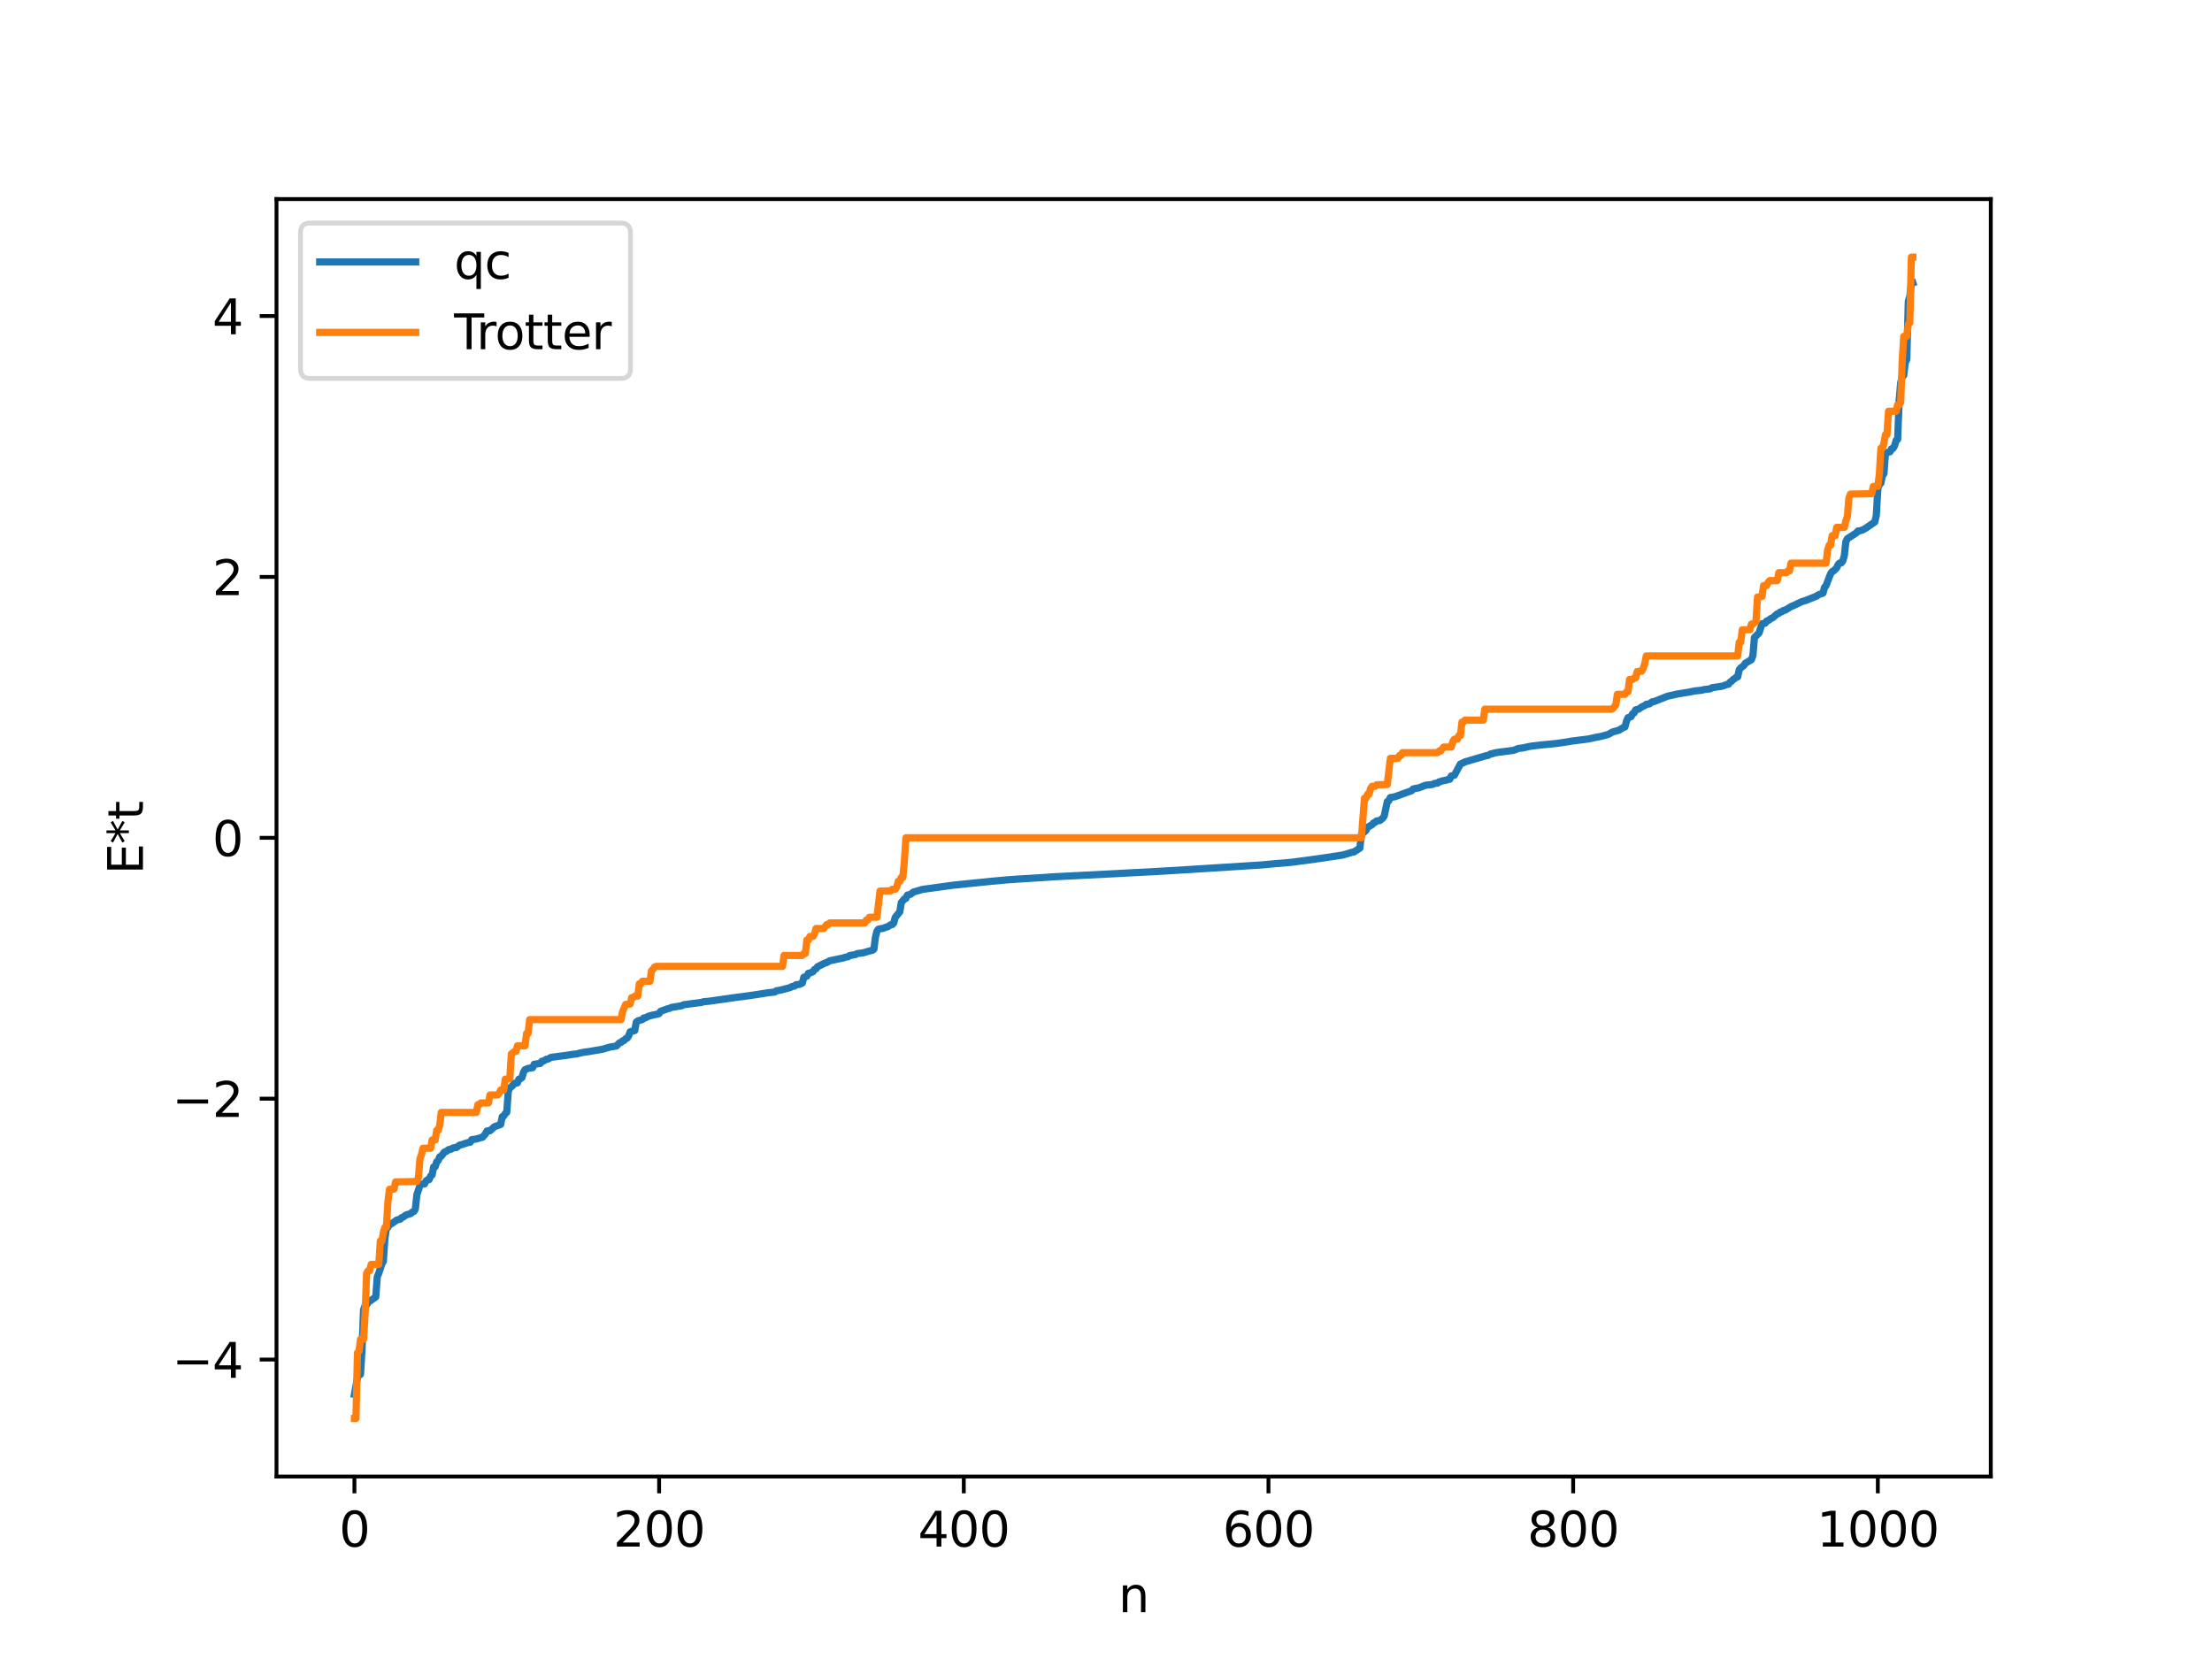 <?xml version="1.0" encoding="utf-8" standalone="no"?>
<!DOCTYPE svg PUBLIC "-//W3C//DTD SVG 1.1//EN"
  "http://www.w3.org/Graphics/SVG/1.1/DTD/svg11.dtd">
<svg xmlns:xlink="http://www.w3.org/1999/xlink" width="460.8pt" height="345.6pt" viewBox="0 0 460.8 345.6" xmlns="http://www.w3.org/2000/svg" version="1.1">
 <defs>
  <style type="text/css">*{stroke-linejoin: round; stroke-linecap: butt}</style>
 </defs>
 <g id="figure_1">
  <g id="patch_1">
   <path d="M 0 345.6 
L 460.8 345.6 
L 460.8 0 
L 0 0 
z
" style="fill: #ffffff"/>
  </g>
  <g id="axes_1">
   <g id="patch_2">
    <path d="M 57.6 307.584 
L 414.72 307.584 
L 414.72 41.472 
L 57.6 41.472 
z
" style="fill: #ffffff"/>
   </g>
   <g id="matplotlib.axis_1">
    <g id="xtick_1">
     <g id="line2d_1">
      <defs>
       <path id="me200b6d464" d="M 0 0 
L 0 3.5 
" style="stroke: #000000; stroke-width: 0.8"/>
      </defs>
      <g>
       <use xlink:href="#me200b6d464" x="73.833" y="307.584" style="stroke: #000000; stroke-width: 0.8"/>
      </g>
     </g>
     <g id="text_1">
      <!-- 0 -->
      <g transform="translate(70.651 322.182) scale(0.1 -0.1)">
       <defs>
        <path id="DejaVuSans-30" d="M 2034 4250 
Q 1547 4250 1301 3770 
Q 1056 3291 1056 2328 
Q 1056 1369 1301 889 
Q 1547 409 2034 409 
Q 2525 409 2770 889 
Q 3016 1369 3016 2328 
Q 3016 3291 2770 3770 
Q 2525 4250 2034 4250 
z
M 2034 4750 
Q 2819 4750 3233 4129 
Q 3647 3509 3647 2328 
Q 3647 1150 3233 529 
Q 2819 -91 2034 -91 
Q 1250 -91 836 529 
Q 422 1150 422 2328 
Q 422 3509 836 4129 
Q 1250 4750 2034 4750 
z
" transform="scale(0.016)"/>
       </defs>
       <use xlink:href="#DejaVuSans-30"/>
      </g>
     </g>
    </g>
    <g id="xtick_2">
     <g id="line2d_2">
      <g>
       <use xlink:href="#me200b6d464" x="137.304" y="307.584" style="stroke: #000000; stroke-width: 0.8"/>
      </g>
     </g>
     <g id="text_2">
      <!-- 200 -->
      <g transform="translate(127.76 322.182) scale(0.1 -0.1)">
       <defs>
        <path id="DejaVuSans-32" d="M 1228 531 
L 3431 531 
L 3431 0 
L 469 0 
L 469 531 
Q 828 903 1448 1529 
Q 2069 2156 2228 2338 
Q 2531 2678 2651 2914 
Q 2772 3150 2772 3378 
Q 2772 3750 2511 3984 
Q 2250 4219 1831 4219 
Q 1534 4219 1204 4116 
Q 875 4013 500 3803 
L 500 4441 
Q 881 4594 1212 4672 
Q 1544 4750 1819 4750 
Q 2544 4750 2975 4387 
Q 3406 4025 3406 3419 
Q 3406 3131 3298 2873 
Q 3191 2616 2906 2266 
Q 2828 2175 2409 1742 
Q 1991 1309 1228 531 
z
" transform="scale(0.016)"/>
       </defs>
       <use xlink:href="#DejaVuSans-32"/>
       <use xlink:href="#DejaVuSans-30" x="63.623"/>
       <use xlink:href="#DejaVuSans-30" x="127.246"/>
      </g>
     </g>
    </g>
    <g id="xtick_3">
     <g id="line2d_3">
      <g>
       <use xlink:href="#me200b6d464" x="200.775" y="307.584" style="stroke: #000000; stroke-width: 0.8"/>
      </g>
     </g>
     <g id="text_3">
      <!-- 400 -->
      <g transform="translate(191.231 322.182) scale(0.1 -0.1)">
       <defs>
        <path id="DejaVuSans-34" d="M 2419 4116 
L 825 1625 
L 2419 1625 
L 2419 4116 
z
M 2253 4666 
L 3047 4666 
L 3047 1625 
L 3713 1625 
L 3713 1100 
L 3047 1100 
L 3047 0 
L 2419 0 
L 2419 1100 
L 313 1100 
L 313 1709 
L 2253 4666 
z
" transform="scale(0.016)"/>
       </defs>
       <use xlink:href="#DejaVuSans-34"/>
       <use xlink:href="#DejaVuSans-30" x="63.623"/>
       <use xlink:href="#DejaVuSans-30" x="127.246"/>
      </g>
     </g>
    </g>
    <g id="xtick_4">
     <g id="line2d_4">
      <g>
       <use xlink:href="#me200b6d464" x="264.246" y="307.584" style="stroke: #000000; stroke-width: 0.8"/>
      </g>
     </g>
     <g id="text_4">
      <!-- 600 -->
      <g transform="translate(254.702 322.182) scale(0.1 -0.1)">
       <defs>
        <path id="DejaVuSans-36" d="M 2113 2584 
Q 1688 2584 1439 2293 
Q 1191 2003 1191 1497 
Q 1191 994 1439 701 
Q 1688 409 2113 409 
Q 2538 409 2786 701 
Q 3034 994 3034 1497 
Q 3034 2003 2786 2293 
Q 2538 2584 2113 2584 
z
M 3366 4563 
L 3366 3988 
Q 3128 4100 2886 4159 
Q 2644 4219 2406 4219 
Q 1781 4219 1451 3797 
Q 1122 3375 1075 2522 
Q 1259 2794 1537 2939 
Q 1816 3084 2150 3084 
Q 2853 3084 3261 2657 
Q 3669 2231 3669 1497 
Q 3669 778 3244 343 
Q 2819 -91 2113 -91 
Q 1303 -91 875 529 
Q 447 1150 447 2328 
Q 447 3434 972 4092 
Q 1497 4750 2381 4750 
Q 2619 4750 2861 4703 
Q 3103 4656 3366 4563 
z
" transform="scale(0.016)"/>
       </defs>
       <use xlink:href="#DejaVuSans-36"/>
       <use xlink:href="#DejaVuSans-30" x="63.623"/>
       <use xlink:href="#DejaVuSans-30" x="127.246"/>
      </g>
     </g>
    </g>
    <g id="xtick_5">
     <g id="line2d_5">
      <g>
       <use xlink:href="#me200b6d464" x="327.717" y="307.584" style="stroke: #000000; stroke-width: 0.8"/>
      </g>
     </g>
     <g id="text_5">
      <!-- 800 -->
      <g transform="translate(318.173 322.182) scale(0.1 -0.1)">
       <defs>
        <path id="DejaVuSans-38" d="M 2034 2216 
Q 1584 2216 1326 1975 
Q 1069 1734 1069 1313 
Q 1069 891 1326 650 
Q 1584 409 2034 409 
Q 2484 409 2743 651 
Q 3003 894 3003 1313 
Q 3003 1734 2745 1975 
Q 2488 2216 2034 2216 
z
M 1403 2484 
Q 997 2584 770 2862 
Q 544 3141 544 3541 
Q 544 4100 942 4425 
Q 1341 4750 2034 4750 
Q 2731 4750 3128 4425 
Q 3525 4100 3525 3541 
Q 3525 3141 3298 2862 
Q 3072 2584 2669 2484 
Q 3125 2378 3379 2068 
Q 3634 1759 3634 1313 
Q 3634 634 3220 271 
Q 2806 -91 2034 -91 
Q 1263 -91 848 271 
Q 434 634 434 1313 
Q 434 1759 690 2068 
Q 947 2378 1403 2484 
z
M 1172 3481 
Q 1172 3119 1398 2916 
Q 1625 2713 2034 2713 
Q 2441 2713 2670 2916 
Q 2900 3119 2900 3481 
Q 2900 3844 2670 4047 
Q 2441 4250 2034 4250 
Q 1625 4250 1398 4047 
Q 1172 3844 1172 3481 
z
" transform="scale(0.016)"/>
       </defs>
       <use xlink:href="#DejaVuSans-38"/>
       <use xlink:href="#DejaVuSans-30" x="63.623"/>
       <use xlink:href="#DejaVuSans-30" x="127.246"/>
      </g>
     </g>
    </g>
    <g id="xtick_6">
     <g id="line2d_6">
      <g>
       <use xlink:href="#me200b6d464" x="391.188" y="307.584" style="stroke: #000000; stroke-width: 0.8"/>
      </g>
     </g>
     <g id="text_6">
      <!-- 1000 -->
      <g transform="translate(378.463 322.182) scale(0.1 -0.1)">
       <defs>
        <path id="DejaVuSans-31" d="M 794 531 
L 1825 531 
L 1825 4091 
L 703 3866 
L 703 4441 
L 1819 4666 
L 2450 4666 
L 2450 531 
L 3481 531 
L 3481 0 
L 794 0 
L 794 531 
z
" transform="scale(0.016)"/>
       </defs>
       <use xlink:href="#DejaVuSans-31"/>
       <use xlink:href="#DejaVuSans-30" x="63.623"/>
       <use xlink:href="#DejaVuSans-30" x="127.246"/>
       <use xlink:href="#DejaVuSans-30" x="190.869"/>
      </g>
     </g>
    </g>
    <g id="text_7">
     <!-- n -->
     <g transform="translate(232.991 335.861) scale(0.1 -0.1)">
      <defs>
       <path id="DejaVuSans-6e" d="M 3513 2113 
L 3513 0 
L 2938 0 
L 2938 2094 
Q 2938 2591 2744 2837 
Q 2550 3084 2163 3084 
Q 1697 3084 1428 2787 
Q 1159 2491 1159 1978 
L 1159 0 
L 581 0 
L 581 3500 
L 1159 3500 
L 1159 2956 
Q 1366 3272 1645 3428 
Q 1925 3584 2291 3584 
Q 2894 3584 3203 3211 
Q 3513 2838 3513 2113 
z
" transform="scale(0.016)"/>
      </defs>
      <use xlink:href="#DejaVuSans-6e"/>
     </g>
    </g>
   </g>
   <g id="matplotlib.axis_2">
    <g id="ytick_1">
     <g id="line2d_7">
      <defs>
       <path id="m4ad8e1cc72" d="M 0 0 
L -3.5 0 
" style="stroke: #000000; stroke-width: 0.8"/>
      </defs>
      <g>
       <use xlink:href="#m4ad8e1cc72" x="57.6" y="283.224" style="stroke: #000000; stroke-width: 0.8"/>
      </g>
     </g>
     <g id="text_8">
      <!-- −4 -->
      <g transform="translate(35.858 287.023) scale(0.1 -0.1)">
       <defs>
        <path id="DejaVuSans-2212" d="M 678 2272 
L 4684 2272 
L 4684 1741 
L 678 1741 
L 678 2272 
z
" transform="scale(0.016)"/>
       </defs>
       <use xlink:href="#DejaVuSans-2212"/>
       <use xlink:href="#DejaVuSans-34" x="83.789"/>
      </g>
     </g>
    </g>
    <g id="ytick_2">
     <g id="line2d_8">
      <g>
       <use xlink:href="#m4ad8e1cc72" x="57.6" y="228.876" style="stroke: #000000; stroke-width: 0.8"/>
      </g>
     </g>
     <g id="text_9">
      <!-- −2 -->
      <g transform="translate(35.858 232.675) scale(0.1 -0.1)">
       <use xlink:href="#DejaVuSans-2212"/>
       <use xlink:href="#DejaVuSans-32" x="83.789"/>
      </g>
     </g>
    </g>
    <g id="ytick_3">
     <g id="line2d_9">
      <g>
       <use xlink:href="#m4ad8e1cc72" x="57.6" y="174.528" style="stroke: #000000; stroke-width: 0.8"/>
      </g>
     </g>
     <g id="text_10">
      <!-- 0 -->
      <g transform="translate(44.237 178.327) scale(0.1 -0.1)">
       <use xlink:href="#DejaVuSans-30"/>
      </g>
     </g>
    </g>
    <g id="ytick_4">
     <g id="line2d_10">
      <g>
       <use xlink:href="#m4ad8e1cc72" x="57.6" y="120.18" style="stroke: #000000; stroke-width: 0.8"/>
      </g>
     </g>
     <g id="text_11">
      <!-- 2 -->
      <g transform="translate(44.237 123.979) scale(0.1 -0.1)">
       <use xlink:href="#DejaVuSans-32"/>
      </g>
     </g>
    </g>
    <g id="ytick_5">
     <g id="line2d_11">
      <g>
       <use xlink:href="#m4ad8e1cc72" x="57.6" y="65.832" style="stroke: #000000; stroke-width: 0.8"/>
      </g>
     </g>
     <g id="text_12">
      <!-- 4 -->
      <g transform="translate(44.237 69.632) scale(0.1 -0.1)">
       <use xlink:href="#DejaVuSans-34"/>
      </g>
     </g>
    </g>
    <g id="text_13">
     <!-- E*t -->
     <g transform="translate(29.778 182.148) rotate(-90) scale(0.1 -0.1)">
      <defs>
       <path id="DejaVuSans-45" d="M 628 4666 
L 3578 4666 
L 3578 4134 
L 1259 4134 
L 1259 2753 
L 3481 2753 
L 3481 2222 
L 1259 2222 
L 1259 531 
L 3634 531 
L 3634 0 
L 628 0 
L 628 4666 
z
" transform="scale(0.016)"/>
       <path id="DejaVuSans-2a" d="M 3009 3897 
L 1888 3291 
L 3009 2681 
L 2828 2375 
L 1778 3009 
L 1778 1831 
L 1422 1831 
L 1422 3009 
L 372 2375 
L 191 2681 
L 1313 3291 
L 191 3897 
L 372 4206 
L 1422 3572 
L 1422 4750 
L 1778 4750 
L 1778 3572 
L 2828 4206 
L 3009 3897 
z
" transform="scale(0.016)"/>
       <path id="DejaVuSans-74" d="M 1172 4494 
L 1172 3500 
L 2356 3500 
L 2356 3053 
L 1172 3053 
L 1172 1153 
Q 1172 725 1289 603 
Q 1406 481 1766 481 
L 2356 481 
L 2356 0 
L 1766 0 
Q 1100 0 847 248 
Q 594 497 594 1153 
L 594 3053 
L 172 3053 
L 172 3500 
L 594 3500 
L 594 4494 
L 1172 4494 
z
" transform="scale(0.016)"/>
      </defs>
      <use xlink:href="#DejaVuSans-45"/>
      <use xlink:href="#DejaVuSans-2a" x="63.184"/>
      <use xlink:href="#DejaVuSans-74" x="113.184"/>
     </g>
    </g>
   </g>
   <g id="line2d_12">
    <path d="M 73.833 290.471 
L 74.467 286.976 
L 74.785 286.483 
L 75.102 286.291 
L 75.42 281.086 
L 75.737 272.853 
L 76.054 271.982 
L 76.372 271.833 
L 76.689 271.298 
L 77.958 270.411 
L 78.276 270.158 
L 78.593 265.965 
L 78.91 265.234 
L 79.545 263.285 
L 79.862 262.758 
L 80.18 258.035 
L 80.497 255.867 
L 80.815 255.685 
L 81.132 255.06 
L 81.449 254.994 
L 82.719 254.127 
L 83.353 253.993 
L 83.671 253.645 
L 83.988 253.542 
L 84.623 253.081 
L 85.258 252.908 
L 85.575 252.803 
L 85.892 252.493 
L 86.21 252.393 
L 86.527 251.856 
L 86.844 248.87 
L 87.479 246.972 
L 87.796 246.681 
L 88.431 246.639 
L 88.748 246.01 
L 89.066 245.773 
L 89.383 245.741 
L 89.7 244.999 
L 90.018 244.767 
L 90.335 243.086 
L 90.653 243.055 
L 90.97 242.016 
L 91.287 241.769 
L 91.605 240.985 
L 91.922 240.87 
L 92.557 240.003 
L 92.874 239.91 
L 93.509 239.462 
L 93.826 239.451 
L 94.461 239.102 
L 95.096 239.043 
L 95.73 238.549 
L 96.365 238.396 
L 97 238.171 
L 97.634 237.987 
L 97.952 237.948 
L 98.269 237.408 
L 99.221 237.272 
L 100.173 236.994 
L 100.491 236.924 
L 101.125 236.225 
L 101.443 235.596 
L 102.077 235.542 
L 103.029 234.699 
L 104.299 234.238 
L 104.616 232.634 
L 104.934 232.494 
L 105.251 231.985 
L 105.568 231.725 
L 105.886 227.284 
L 106.203 226.669 
L 106.838 226.102 
L 107.155 225.67 
L 107.79 225.583 
L 108.107 224.807 
L 108.424 224.723 
L 108.742 224.461 
L 109.059 223.36 
L 109.377 222.835 
L 110.011 222.559 
L 110.963 222.419 
L 111.281 221.701 
L 112.55 221.531 
L 112.867 221.075 
L 113.185 221.048 
L 113.82 220.665 
L 114.137 220.638 
L 114.772 220.268 
L 117.945 219.851 
L 118.58 219.755 
L 119.215 219.655 
L 120.167 219.539 
L 120.801 219.371 
L 121.753 219.174 
L 122.705 219.06 
L 123.34 218.95 
L 125.562 218.574 
L 126.514 218.276 
L 127.148 218.109 
L 128.418 217.895 
L 129.053 217.236 
L 129.37 217.157 
L 129.687 216.839 
L 130.005 216.757 
L 130.322 216.384 
L 130.639 216.271 
L 130.957 215.806 
L 131.274 214.939 
L 132.226 214.685 
L 132.543 212.937 
L 132.861 212.673 
L 133.813 212.396 
L 134.13 212.057 
L 134.448 212.05 
L 135.082 211.705 
L 136.034 211.441 
L 136.986 211.254 
L 137.304 211.145 
L 137.621 210.672 
L 139.208 210.1 
L 139.525 210.048 
L 139.843 209.874 
L 142.064 209.503 
L 142.381 209.31 
L 146.19 208.813 
L 146.507 208.687 
L 147.777 208.566 
L 153.489 207.75 
L 154.758 207.598 
L 157.615 207.19 
L 159.836 206.833 
L 161.423 206.649 
L 161.74 206.398 
L 162.375 206.299 
L 163.01 206.153 
L 164.596 205.737 
L 164.914 205.536 
L 165.548 205.397 
L 165.866 205.128 
L 166.5 205.076 
L 167.135 204.787 
L 167.453 203.577 
L 168.087 203.351 
L 168.405 202.748 
L 168.722 202.695 
L 169.357 202.429 
L 169.674 201.955 
L 169.991 201.825 
L 170.309 201.391 
L 171.896 200.59 
L 172.213 200.527 
L 172.848 200.146 
L 175.704 199.553 
L 176.021 199.415 
L 176.656 199.314 
L 176.973 199.069 
L 177.925 198.898 
L 178.243 198.838 
L 178.56 198.653 
L 179.829 198.486 
L 181.416 198.022 
L 181.734 197.966 
L 182.051 197.731 
L 182.368 195.242 
L 182.686 193.968 
L 183.003 193.557 
L 183.638 193.432 
L 183.955 193.406 
L 184.59 193.139 
L 184.907 193.075 
L 185.542 192.647 
L 185.859 192.607 
L 186.177 192.285 
L 186.494 191.101 
L 187.446 189.94 
L 187.763 187.999 
L 188.398 187.283 
L 188.715 187.154 
L 189.033 186.463 
L 189.667 186.314 
L 190.302 185.821 
L 192.206 185.274 
L 198.553 184.404 
L 201.727 184.073 
L 204.266 183.818 
L 206.487 183.588 
L 209.978 183.274 
L 212.517 183.099 
L 217.912 182.768 
L 219.181 182.668 
L 232.828 181.975 
L 235.049 181.852 
L 239.81 181.61 
L 246.791 181.196 
L 262.977 180.171 
L 265.833 179.905 
L 269.006 179.636 
L 269.958 179.505 
L 272.497 179.178 
L 275.353 178.777 
L 279.796 178.106 
L 281.7 177.528 
L 282.018 177.491 
L 283.287 176.679 
L 283.605 173.845 
L 284.557 172.989 
L 284.874 172.349 
L 285.509 171.985 
L 285.826 171.799 
L 286.143 171.417 
L 286.461 171.315 
L 286.778 171.017 
L 287.413 170.946 
L 288.048 170.452 
L 288.365 169.973 
L 289 166.994 
L 289.317 166.816 
L 289.634 166.141 
L 290.586 165.974 
L 294.077 164.711 
L 294.395 164.349 
L 295.664 164.098 
L 296.934 163.579 
L 298.203 163.449 
L 298.52 163.386 
L 298.838 163.196 
L 299.472 163.141 
L 299.79 162.863 
L 300.107 162.834 
L 300.424 162.675 
L 301.377 162.494 
L 301.694 162.349 
L 302.011 162.332 
L 302.329 161.645 
L 302.963 161.509 
L 303.915 159.761 
L 304.233 159.151 
L 304.55 159.044 
L 305.185 158.718 
L 309.628 157.413 
L 309.945 157.384 
L 310.58 157.031 
L 310.897 157.023 
L 311.215 156.879 
L 311.849 156.758 
L 315.34 156.305 
L 316.292 155.914 
L 317.244 155.81 
L 318.514 155.516 
L 319.148 155.414 
L 321.053 155.186 
L 322.322 155.067 
L 323.909 154.912 
L 324.861 154.789 
L 326.765 154.501 
L 327.4 154.386 
L 330.891 153.943 
L 331.525 153.806 
L 332.477 153.598 
L 333.429 153.426 
L 335.016 153.002 
L 335.968 152.463 
L 337.238 152.123 
L 338.19 151.538 
L 338.507 151.433 
L 338.824 150.259 
L 339.142 149.515 
L 339.777 149.296 
L 340.094 148.674 
L 340.411 148.515 
L 340.729 147.881 
L 341.363 147.721 
L 341.998 147.271 
L 342.633 146.977 
L 342.95 146.721 
L 343.585 146.637 
L 344.22 146.179 
L 344.537 146.167 
L 347.393 145.025 
L 348.662 144.75 
L 349.297 144.608 
L 349.932 144.491 
L 351.836 144.185 
L 353.105 143.926 
L 354.375 143.804 
L 355.01 143.648 
L 356.279 143.498 
L 356.596 143.278 
L 358.818 142.934 
L 359.77 142.59 
L 360.087 142.526 
L 360.405 142.094 
L 360.722 141.926 
L 361.039 141.547 
L 361.357 141.392 
L 361.674 141.082 
L 361.991 141.001 
L 362.309 139.533 
L 362.626 139.13 
L 363.261 138.659 
L 363.578 138.174 
L 364.848 137.426 
L 365.165 136.551 
L 365.482 132.803 
L 366.434 131.875 
L 367.069 129.929 
L 367.704 129.835 
L 368.021 129.372 
L 368.339 129.279 
L 368.973 128.811 
L 369.291 128.685 
L 370.243 127.863 
L 370.56 127.77 
L 370.877 127.485 
L 371.195 127.433 
L 371.512 127.18 
L 371.829 127.138 
L 373.099 126.367 
L 373.734 126.103 
L 375.32 125.342 
L 376.272 125.052 
L 378.494 124.152 
L 378.811 123.895 
L 379.763 123.557 
L 380.081 122.357 
L 380.398 122.015 
L 381.033 120.327 
L 381.35 119.534 
L 381.667 119.069 
L 381.985 118.92 
L 382.62 118.284 
L 382.937 117.564 
L 383.254 117.289 
L 383.572 117.263 
L 383.889 116.859 
L 384.206 115.765 
L 384.524 112.846 
L 384.841 112.216 
L 386.745 110.985 
L 387.062 110.61 
L 387.38 110.599 
L 388.015 110.391 
L 388.649 110.046 
L 390.553 108.739 
L 390.871 107.352 
L 391.188 101.868 
L 391.505 100.941 
L 391.823 100.64 
L 392.14 99.083 
L 392.458 98.664 
L 392.775 94.505 
L 393.092 94.28 
L 393.727 94.111 
L 394.044 93.49 
L 394.362 93.394 
L 394.679 92.854 
L 394.996 91.741 
L 395.314 91.552 
L 395.631 83.391 
L 395.948 79.745 
L 396.266 78.462 
L 396.583 78.201 
L 396.9 75.562 
L 397.218 74.899 
L 397.535 62.81 
L 397.853 61.706 
L 398.17 59.028 
L 398.487 58.924 
L 398.487 58.924 
" clip-path="url(#p2df92d6502)" style="fill: none; stroke: #1f77b4; stroke-width: 1.5; stroke-linecap: square"/>
   </g>
   <g id="line2d_13">
    <path d="M 73.833 295.488 
L 74.15 295.488 
L 74.467 281.829 
L 74.785 281.501 
L 75.102 278.992 
L 75.737 278.992 
L 76.054 273.881 
L 76.372 265.254 
L 76.689 264.724 
L 77.006 264.724 
L 77.324 263.389 
L 78.91 263.389 
L 79.228 258.522 
L 79.545 258.522 
L 79.862 256.76 
L 80.18 255.671 
L 80.497 255.671 
L 80.815 250.289 
L 81.132 247.756 
L 82.084 247.712 
L 82.401 246.213 
L 86.844 246.128 
L 87.162 245.307 
L 87.479 241.407 
L 87.796 240.544 
L 88.114 239.194 
L 89.7 239.194 
L 90.018 237.469 
L 90.653 237.469 
L 90.97 235.465 
L 91.287 235.465 
L 91.605 234.421 
L 91.922 231.736 
L 99.221 231.736 
L 99.539 230.136 
L 99.856 230.136 
L 100.173 229.758 
L 101.76 229.758 
L 102.077 228.099 
L 103.664 228.099 
L 103.981 227.725 
L 104.299 227.079 
L 104.934 227.079 
L 105.251 224.804 
L 105.568 224.804 
L 106.203 224.69 
L 106.52 219.557 
L 107.155 219.05 
L 107.472 219.05 
L 107.79 217.868 
L 109.377 217.868 
L 109.694 215.274 
L 110.011 215.274 
L 110.329 212.409 
L 129.37 212.409 
L 129.687 210.78 
L 130.322 209.249 
L 131.274 209.151 
L 131.591 207.819 
L 131.909 207.819 
L 132.226 207.515 
L 132.861 207.515 
L 133.178 204.951 
L 133.496 204.951 
L 133.813 204.414 
L 135.4 204.414 
L 135.717 202.227 
L 136.034 201.932 
L 136.352 201.438 
L 136.669 201.314 
L 163.01 201.314 
L 163.327 199.044 
L 167.135 199.044 
L 167.453 198.629 
L 167.77 198.629 
L 168.087 195.82 
L 168.405 195.82 
L 168.722 195.071 
L 169.357 195.071 
L 169.674 194.587 
L 169.991 193.428 
L 171.578 193.428 
L 172.213 192.611 
L 172.53 192.611 
L 172.848 192.264 
L 180.147 192.264 
L 180.464 191.668 
L 180.781 191.668 
L 181.099 191.082 
L 182.686 191.082 
L 183.32 185.623 
L 185.542 185.574 
L 185.859 185.257 
L 186.494 185.257 
L 186.811 184.778 
L 187.129 183.577 
L 187.446 183.577 
L 187.763 182.764 
L 188.081 182.764 
L 188.398 179.369 
L 188.715 174.528 
L 283.605 174.528 
L 284.239 166.292 
L 284.557 166.292 
L 284.874 165.479 
L 285.191 165.479 
L 285.509 164.278 
L 285.826 163.799 
L 286.461 163.799 
L 286.778 163.482 
L 289 163.433 
L 289.634 157.974 
L 291.221 157.974 
L 291.539 157.388 
L 291.856 157.388 
L 292.173 156.792 
L 299.472 156.792 
L 299.79 156.445 
L 300.107 156.445 
L 300.742 155.628 
L 302.329 155.628 
L 302.646 154.469 
L 302.963 153.985 
L 303.598 153.985 
L 303.915 153.236 
L 304.233 153.236 
L 304.55 150.427 
L 304.867 150.427 
L 305.185 150.012 
L 308.993 150.012 
L 309.31 147.742 
L 335.651 147.742 
L 335.968 147.618 
L 336.603 146.829 
L 336.92 144.642 
L 338.507 144.642 
L 338.824 144.105 
L 339.142 144.105 
L 339.459 141.541 
L 340.094 141.541 
L 340.411 141.237 
L 340.729 141.237 
L 341.046 139.905 
L 341.681 139.807 
L 341.998 139.807 
L 342.315 139.214 
L 342.633 138.276 
L 342.95 136.647 
L 361.991 136.647 
L 362.309 133.782 
L 362.626 133.782 
L 362.943 131.188 
L 364.53 131.188 
L 364.848 130.006 
L 365.165 130.006 
L 365.8 129.499 
L 366.117 124.366 
L 366.434 124.366 
L 367.069 124.252 
L 367.386 121.977 
L 368.021 121.977 
L 368.339 121.331 
L 368.656 120.957 
L 370.243 120.957 
L 370.56 119.298 
L 372.147 119.298 
L 372.464 118.92 
L 372.781 118.92 
L 373.099 117.32 
L 380.398 117.32 
L 380.715 114.635 
L 381.033 113.591 
L 381.35 113.591 
L 381.667 111.587 
L 382.302 111.587 
L 382.62 109.862 
L 384.206 109.862 
L 384.524 108.512 
L 384.841 107.649 
L 385.158 103.749 
L 385.476 102.928 
L 389.919 102.843 
L 390.236 101.344 
L 391.188 101.3 
L 391.505 98.767 
L 391.823 93.385 
L 392.14 93.385 
L 392.458 92.296 
L 392.775 90.534 
L 393.092 90.534 
L 393.41 85.667 
L 394.996 85.667 
L 395.314 84.332 
L 395.631 84.332 
L 395.948 83.802 
L 396.266 75.175 
L 396.583 70.064 
L 397.218 70.064 
L 397.535 67.555 
L 397.853 67.227 
L 398.17 53.568 
L 398.487 53.568 
L 398.487 53.568 
" clip-path="url(#p2df92d6502)" style="fill: none; stroke: #ff7f0e; stroke-width: 1.5; stroke-linecap: square"/>
   </g>
   <g id="patch_3">
    <path d="M 57.6 307.584 
L 57.6 41.472 
" style="fill: none; stroke: #000000; stroke-width: 0.8; stroke-linejoin: miter; stroke-linecap: square"/>
   </g>
   <g id="patch_4">
    <path d="M 414.72 307.584 
L 414.72 41.472 
" style="fill: none; stroke: #000000; stroke-width: 0.8; stroke-linejoin: miter; stroke-linecap: square"/>
   </g>
   <g id="patch_5">
    <path d="M 57.6 307.584 
L 414.72 307.584 
" style="fill: none; stroke: #000000; stroke-width: 0.8; stroke-linejoin: miter; stroke-linecap: square"/>
   </g>
   <g id="patch_6">
    <path d="M 57.6 41.472 
L 414.72 41.472 
" style="fill: none; stroke: #000000; stroke-width: 0.8; stroke-linejoin: miter; stroke-linecap: square"/>
   </g>
   <g id="legend_1">
    <g id="patch_7">
     <path d="M 64.6 78.828 
L 129.342 78.828 
Q 131.342 78.828 131.342 76.828 
L 131.342 48.472 
Q 131.342 46.472 129.342 46.472 
L 64.6 46.472 
Q 62.6 46.472 62.6 48.472 
L 62.6 76.828 
Q 62.6 78.828 64.6 78.828 
z
" style="fill: #ffffff; opacity: 0.8; stroke: #cccccc; stroke-linejoin: miter"/>
    </g>
    <g id="line2d_14">
     <path d="M 66.6 54.57 
L 76.6 54.57 
L 86.6 54.57 
" style="fill: none; stroke: #1f77b4; stroke-width: 1.5; stroke-linecap: square"/>
    </g>
    <g id="text_14">
     <!-- qc -->
     <g transform="translate(94.6 58.07) scale(0.1 -0.1)">
      <defs>
       <path id="DejaVuSans-71" d="M 947 1747 
Q 947 1113 1208 752 
Q 1469 391 1925 391 
Q 2381 391 2643 752 
Q 2906 1113 2906 1747 
Q 2906 2381 2643 2742 
Q 2381 3103 1925 3103 
Q 1469 3103 1208 2742 
Q 947 2381 947 1747 
z
M 2906 525 
Q 2725 213 2448 61 
Q 2172 -91 1784 -91 
Q 1150 -91 751 415 
Q 353 922 353 1747 
Q 353 2572 751 3078 
Q 1150 3584 1784 3584 
Q 2172 3584 2448 3432 
Q 2725 3281 2906 2969 
L 2906 3500 
L 3481 3500 
L 3481 -1331 
L 2906 -1331 
L 2906 525 
z
" transform="scale(0.016)"/>
       <path id="DejaVuSans-63" d="M 3122 3366 
L 3122 2828 
Q 2878 2963 2633 3030 
Q 2388 3097 2138 3097 
Q 1578 3097 1268 2742 
Q 959 2388 959 1747 
Q 959 1106 1268 751 
Q 1578 397 2138 397 
Q 2388 397 2633 464 
Q 2878 531 3122 666 
L 3122 134 
Q 2881 22 2623 -34 
Q 2366 -91 2075 -91 
Q 1284 -91 818 406 
Q 353 903 353 1747 
Q 353 2603 823 3093 
Q 1294 3584 2113 3584 
Q 2378 3584 2631 3529 
Q 2884 3475 3122 3366 
z
" transform="scale(0.016)"/>
      </defs>
      <use xlink:href="#DejaVuSans-71"/>
      <use xlink:href="#DejaVuSans-63" x="63.477"/>
     </g>
    </g>
    <g id="line2d_15">
     <path d="M 66.6 69.249 
L 76.6 69.249 
L 86.6 69.249 
" style="fill: none; stroke: #ff7f0e; stroke-width: 1.5; stroke-linecap: square"/>
    </g>
    <g id="text_15">
     <!-- Trotter -->
     <g transform="translate(94.6 72.749) scale(0.1 -0.1)">
      <defs>
       <path id="DejaVuSans-54" d="M -19 4666 
L 3928 4666 
L 3928 4134 
L 2272 4134 
L 2272 0 
L 1638 0 
L 1638 4134 
L -19 4134 
L -19 4666 
z
" transform="scale(0.016)"/>
       <path id="DejaVuSans-72" d="M 2631 2963 
Q 2534 3019 2420 3045 
Q 2306 3072 2169 3072 
Q 1681 3072 1420 2755 
Q 1159 2438 1159 1844 
L 1159 0 
L 581 0 
L 581 3500 
L 1159 3500 
L 1159 2956 
Q 1341 3275 1631 3429 
Q 1922 3584 2338 3584 
Q 2397 3584 2469 3576 
Q 2541 3569 2628 3553 
L 2631 2963 
z
" transform="scale(0.016)"/>
       <path id="DejaVuSans-6f" d="M 1959 3097 
Q 1497 3097 1228 2736 
Q 959 2375 959 1747 
Q 959 1119 1226 758 
Q 1494 397 1959 397 
Q 2419 397 2687 759 
Q 2956 1122 2956 1747 
Q 2956 2369 2687 2733 
Q 2419 3097 1959 3097 
z
M 1959 3584 
Q 2709 3584 3137 3096 
Q 3566 2609 3566 1747 
Q 3566 888 3137 398 
Q 2709 -91 1959 -91 
Q 1206 -91 779 398 
Q 353 888 353 1747 
Q 353 2609 779 3096 
Q 1206 3584 1959 3584 
z
" transform="scale(0.016)"/>
       <path id="DejaVuSans-65" d="M 3597 1894 
L 3597 1613 
L 953 1613 
Q 991 1019 1311 708 
Q 1631 397 2203 397 
Q 2534 397 2845 478 
Q 3156 559 3463 722 
L 3463 178 
Q 3153 47 2828 -22 
Q 2503 -91 2169 -91 
Q 1331 -91 842 396 
Q 353 884 353 1716 
Q 353 2575 817 3079 
Q 1281 3584 2069 3584 
Q 2775 3584 3186 3129 
Q 3597 2675 3597 1894 
z
M 3022 2063 
Q 3016 2534 2758 2815 
Q 2500 3097 2075 3097 
Q 1594 3097 1305 2825 
Q 1016 2553 972 2059 
L 3022 2063 
z
" transform="scale(0.016)"/>
      </defs>
      <use xlink:href="#DejaVuSans-54"/>
      <use xlink:href="#DejaVuSans-72" x="46.334"/>
      <use xlink:href="#DejaVuSans-6f" x="85.197"/>
      <use xlink:href="#DejaVuSans-74" x="146.379"/>
      <use xlink:href="#DejaVuSans-74" x="185.588"/>
      <use xlink:href="#DejaVuSans-65" x="224.797"/>
      <use xlink:href="#DejaVuSans-72" x="286.32"/>
     </g>
    </g>
   </g>
  </g>
 </g>
 <defs>
  <clipPath id="p2df92d6502">
   <rect x="57.6" y="41.472" width="357.12" height="266.112"/>
  </clipPath>
 </defs>
</svg>
